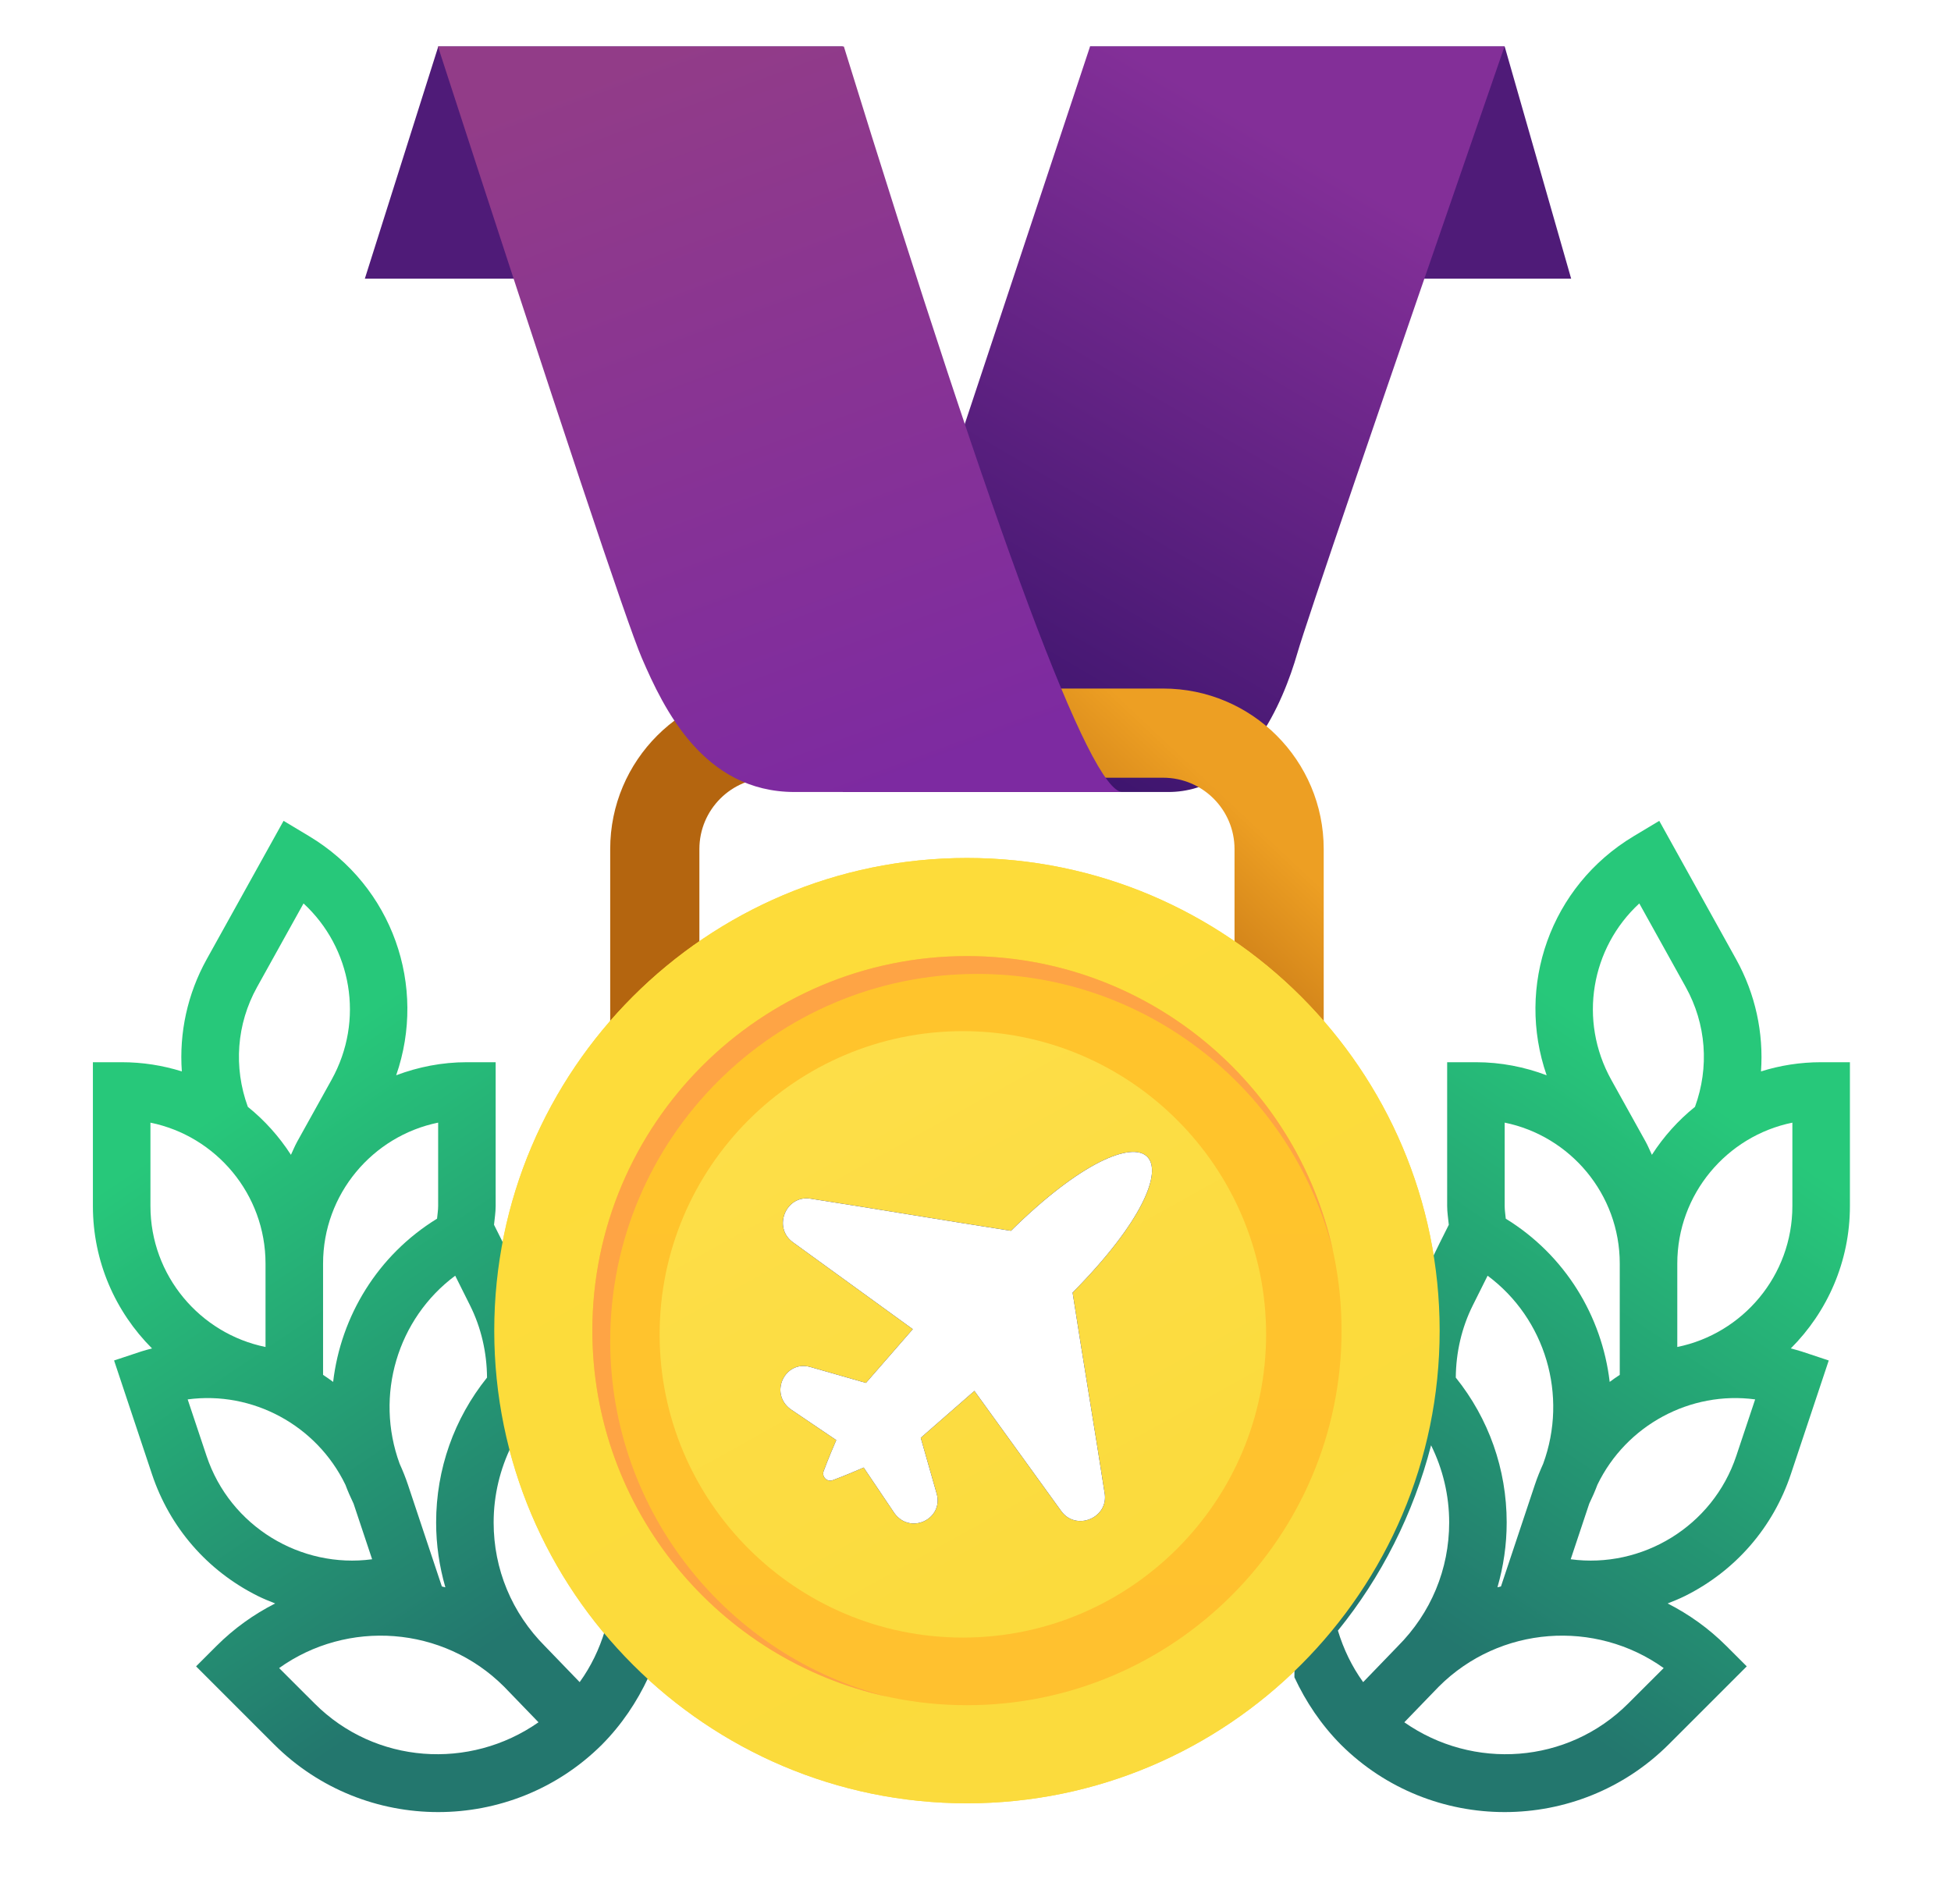 <?xml version="1.0" encoding="UTF-8"?>
<svg width="210px" height="205px" viewBox="0 0 210 205" version="1.1" xmlns="http://www.w3.org/2000/svg" xmlns:xlink="http://www.w3.org/1999/xlink">
    <!-- Generator: Sketch 64 (93537) - https://sketch.com -->
    <title>medal/gold</title>
    <desc>Created with Sketch.</desc>
    <defs>
        <linearGradient x1="71.055%" y1="14.912%" x2="26.454%" y2="100%" id="linearGradient-1">
            <stop stop-color="#832F98" offset="0%"></stop>
            <stop stop-color="#39136B" offset="100%"></stop>
        </linearGradient>
        <linearGradient x1="60.61%" y1="41.782%" x2="86.664%" y2="18.125%" id="linearGradient-2">
            <stop stop-color="#B4650F" offset="0%"></stop>
            <stop stop-color="#ED9F23" offset="100%"></stop>
        </linearGradient>
        <linearGradient x1="32.043%" y1="0%" x2="66.241%" y2="100%" id="linearGradient-3">
            <stop stop-color="#923C88" offset="0%"></stop>
            <stop stop-color="#7D2AA1" offset="100%"></stop>
        </linearGradient>
        <linearGradient x1="28.946%" y1="8.98%" x2="75.163%" y2="91.379%" id="linearGradient-4">
            <stop stop-color="#FDDC3A" offset="0%"></stop>
            <stop stop-color="#FBDB3D" offset="100%"></stop>
        </linearGradient>
        <linearGradient x1="50%" y1="9.111%" x2="50%" y2="95.417%" id="linearGradient-5">
            <stop stop-color="#FFC42C" offset="1.111%"></stop>
            <stop stop-color="#FFC732" offset="100%"></stop>
        </linearGradient>
        <linearGradient x1="30.151%" y1="6.731%" x2="74.426%" y2="86.566%" id="linearGradient-6">
            <stop stop-color="#FDDE48" offset="0%"></stop>
            <stop stop-color="#FBDB3D" offset="100%"></stop>
        </linearGradient>
        <linearGradient x1="59.159%" y1="22.218%" x2="34.935%" y2="85.926%" id="linearGradient-7">
            <stop stop-color="#27C87A" offset="0%"></stop>
            <stop stop-color="#23776E" offset="100%"></stop>
        </linearGradient>
        <linearGradient x1="59.405%" y1="21.571%" x2="34.299%" y2="87.597%" id="linearGradient-8">
            <stop stop-color="#27C87A" offset="0.979%"></stop>
            <stop stop-color="#23776E" offset="97.469%"></stop>
        </linearGradient>
        <linearGradient x1="50%" y1="25.466%" x2="50%" y2="95.417%" id="linearGradient-9">
            <stop stop-color="#FFC42C" offset="0%"></stop>
            <stop stop-color="#FFC12F" offset="100%"></stop>
        </linearGradient>
        <path d="M98.815,127.492 C91.688,126.384 84.437,125.153 77.309,124.045 C74.606,123.553 73.131,127.123 75.343,128.723 L88.247,138.08 L83.208,143.866 L77.186,142.143 C74.483,141.404 72.762,144.974 75.097,146.698 L80.013,150.022 C79.153,151.992 78.661,153.346 78.661,153.346 C78.415,153.961 79.03,154.577 79.644,154.331 C79.644,154.331 80.996,153.838 82.962,152.976 L86.28,157.901 C88.001,160.24 91.565,158.516 90.827,155.808 L89.107,149.776 L94.883,144.728 L104.223,157.655 C105.82,159.871 109.384,158.393 108.892,155.685 C107.786,148.544 106.557,141.281 105.451,134.14 C120.567,118.874 113.931,112.596 98.815,127.492 Z" id="path-10"></path>
        <filter x="-15.0%" y="-15.0%" width="130.0%" height="130.0%" filterUnits="objectBoundingBox" id="filter-11">
            <feOffset dx="0" dy="0" in="SourceAlpha" result="shadowOffsetOuter1"></feOffset>
            <feGaussianBlur stdDeviation="2" in="shadowOffsetOuter1" result="shadowBlurOuter1"></feGaussianBlur>
            <feColorMatrix values="0 0 0 0 0.843   0 0 0 0 0.533   0 0 0 0 0.106  0 0 0 0.2 0" type="matrix" in="shadowBlurOuter1"></feColorMatrix>
        </filter>
    </defs>
    <g id="Symbols" stroke="none" stroke-width="1" fill="none" fill-rule="evenodd">
        <g id="Group-2-Copy" transform="translate(10, 5)">
            <polygon id="Path-4" fill="#4F1B78" points="151.959 0 159.116 25 29.27 25 37.177 0 80.701 0 78.163 25 111.11 25 107.331 0"></polygon>
            <path d="M107.331,0 L151.943,0 C138.067,40.12 130.632,61.898 129.637,65.336 C128.145,70.492 124.184,80.256 115.757,80.256 C110.14,80.256 98.455,80.256 80.701,80.256 L107.331,0 Z" id="Path-3" fill="url(#linearGradient-1)"></path>
            <path d="M115.2,69.12 L72.96,69.12 C63.417,69.12 55.68,76.857 55.68,86.4 L55.68,117.12 C55.68,126.663 63.417,134.4 72.96,134.4 L115.2,134.4 C124.743,134.4 132.48,126.663 132.48,117.12 L132.48,86.4 C132.48,76.857 124.743,69.12 115.2,69.12 Z M115.2,78.72 C119.442,78.72 122.88,82.158 122.88,86.4 L122.88,117.12 C122.88,121.362 119.442,124.8 115.2,124.8 L72.96,124.8 C68.718,124.8 65.28,121.362 65.28,117.12 L65.28,86.4 C65.28,82.158 68.718,78.72 72.96,78.72 L115.2,78.72 Z" id="Rectangle" fill="url(#linearGradient-2)" fill-rule="nonzero"></path>
            <path d="M110.808,80.256 C107.358,80.256 97.365,53.504 80.829,-3.95630187e-13 L37.14,-3.95630187e-13 C50.194,40.226 57.507,62.167 59.08,65.822 C61.44,71.305 65.733,80.256 75.522,80.256 C85.311,80.256 99.075,80.256 110.808,80.256 Z" id="Path" fill="url(#linearGradient-3)" fill-rule="nonzero"></path>
            <path d="M94.08,87.36 C66.026,87.36 43.2,110.186 43.2,138.24 C43.2,166.294 66.026,189.12 94.08,189.12 C122.134,189.12 144.96,166.294 144.96,138.24 C144.96,110.186 122.134,87.36 94.08,87.36 Z" id="Shape" fill="url(#linearGradient-4)" fill-rule="nonzero"></path>
            <path d="M94.08,97.92 C71.848,97.92 53.76,116.008 53.76,138.24 C53.76,160.472 71.848,178.56 94.08,178.56 C116.312,178.56 134.4,160.472 134.4,138.24 C134.4,116.008 116.312,97.92 94.08,97.92 Z" id="Shape" fill="url(#linearGradient-5)" fill-rule="nonzero"></path>
            <path d="M94.08,97.92 C116.312,97.92 134.4,116.008 134.4,138.24 C134.4,138.402 134.399,138.564 134.397,138.726 L134.4,139.2 C134.4,117.497 116.742,99.84 95.04,99.84 C73.338,99.84 55.68,117.497 55.68,139.2 C55.68,160.744 73.081,178.302 94.565,178.557 L94.08,178.56 C71.848,178.56 53.76,160.472 53.76,138.24 C53.76,116.008 71.848,97.92 94.08,97.92 Z" id="Combined-Shape" fill="#FEA445" fill-rule="nonzero"></path>
            <path d="M94.08,105.6 C76.081,105.6 61.44,120.246 61.44,138.24 C61.44,156.234 76.081,170.88 94.08,170.88 C112.079,170.88 126.72,156.234 126.72,138.24 C126.72,120.246 112.079,105.6 94.08,105.6 Z" id="Shape" fill="url(#linearGradient-6)" fill-rule="nonzero"></path>
            <path d="M94.039,149.651 L84.873,155.25 C83.968,155.803 82.786,155.517 82.233,154.612 C81.969,154.18 81.887,153.66 82.004,153.166 L84.496,142.718 C84.664,142.018 84.425,141.283 83.878,140.814 L75.72,133.827 C74.915,133.137 74.822,131.925 75.511,131.119 C75.841,130.734 76.31,130.495 76.816,130.455 L87.523,129.596 C88.241,129.539 88.866,129.085 89.142,128.42 L93.267,118.502 C93.674,117.523 94.798,117.06 95.777,117.467 C96.246,117.662 96.618,118.034 96.813,118.502 L100.938,128.42 C101.214,129.085 101.839,129.539 102.557,129.596 L113.264,130.455 C114.321,130.539 115.109,131.465 115.024,132.522 C114.984,133.028 114.745,133.497 114.36,133.827 L106.202,140.814 C105.655,141.283 105.416,142.018 105.584,142.718 L108.076,153.166 C108.322,154.198 107.685,155.233 106.654,155.479 C106.16,155.597 105.64,155.515 105.207,155.25 L96.041,149.651 C95.426,149.276 94.654,149.276 94.039,149.651 Z" id="Star" fill="#FFFFFF"></path>
            <path d="M189.12,124.828 L189.12,109.344 L186.023,109.344 C183.769,109.344 181.595,109.691 179.548,110.335 C179.842,106.185 178.95,102.005 176.866,98.251 L168.598,83.362 L165.851,85.01 C156.845,90.413 153.148,101.172 156.477,110.75 C154.105,109.855 151.547,109.344 148.865,109.344 L145.768,109.344 L145.768,124.828 C145.768,125.503 145.88,126.169 145.945,126.844 L144.991,128.751 C139.997,139.2 129.327,157.348 129.327,175.553 C130.554,178.191 132.198,180.657 134.347,182.824 C139.209,187.652 145.582,190.065 151.959,190.065 C158.36,190.065 164.767,187.627 169.632,182.762 L178.015,174.379 L175.826,172.19 C173.921,170.285 171.781,168.768 169.502,167.607 C170.137,167.356 170.772,167.102 171.391,166.792 C176.81,164.083 180.852,159.425 182.765,153.681 L186.841,141.451 L183.902,140.476 C183.524,140.349 183.14,140.262 182.756,140.154 C186.689,136.224 189.12,130.805 189.12,124.828 Z M182.926,124.828 C182.926,132.307 177.597,138.562 170.539,139.999 L170.539,131.021 C170.539,123.543 175.869,117.287 182.926,115.85 L182.926,124.828 Z M166.449,92.253 L171.45,101.255 C173.661,105.238 173.995,109.892 172.444,114.147 C170.632,115.606 169.068,117.352 167.805,119.313 C167.579,118.845 167.39,118.365 167.139,117.91 L163.432,111.239 C159.868,104.82 161.265,97.034 166.449,92.253 Z M151.959,115.847 C159.016,117.287 164.346,123.54 164.346,131.018 L164.346,143 C163.974,143.241 163.618,143.495 163.262,143.758 C162.432,136.685 158.465,130.114 152.076,126.187 C152.036,125.732 151.959,125.283 151.959,124.828 L151.959,115.847 Z M155.213,154.814 L151.559,165.777 C151.435,165.811 151.305,165.832 151.181,165.869 C151.829,163.63 152.175,161.289 152.175,158.892 C152.175,153.151 150.24,147.707 146.697,143.294 C146.716,140.606 147.32,137.93 148.534,135.506 L150.122,132.325 C156.347,136.955 158.799,145.214 156.102,152.572 C155.774,153.297 155.47,154.043 155.213,154.814 Z M145.985,158.892 C145.985,163.915 144.031,168.635 140.442,172.227 L136.726,176.076 C135.512,174.395 134.611,172.518 134.01,170.53 C138.686,164.764 142.126,157.979 144.037,150.581 C145.301,153.135 145.985,155.96 145.985,158.892 Z M165.253,178.38 C158.728,184.908 148.555,185.577 141.157,180.399 L144.858,176.569 C151.442,169.985 161.735,169.316 169.075,174.562 L165.253,178.38 Z M176.891,151.717 C174.351,159.341 166.718,163.878 159.066,162.85 L161.06,156.867 C161.385,156.192 161.686,155.511 161.943,154.823 C165.049,148.41 171.951,144.706 178.919,145.641 L176.891,151.717 Z" id="Shape" fill="url(#linearGradient-7)" fill-rule="nonzero"></path>
            <path d="M59.793,124.828 L59.793,109.344 L56.696,109.344 C54.441,109.344 52.267,109.691 50.22,110.335 C50.515,106.185 49.623,102.005 47.539,98.251 L39.27,83.362 L36.523,85.01 C27.518,90.413 23.82,101.172 27.149,110.75 C24.777,109.855 22.219,109.344 19.538,109.344 L16.441,109.344 L16.441,124.828 C16.441,125.503 16.552,126.169 16.617,126.844 L15.663,128.751 C10.67,139.2 1.65556457e-12,157.348 1.65556457e-12,175.553 C1.226,178.191 2.871,180.657 5.02,182.824 C9.882,187.652 16.255,190.065 22.631,190.065 C29.032,190.065 35.439,187.627 40.305,182.762 L48.687,174.379 L46.498,172.19 C44.594,170.285 42.454,168.768 40.174,167.607 C40.809,167.356 41.444,167.102 42.063,166.792 C47.483,164.083 51.524,159.425 53.438,153.681 L57.513,141.451 L54.574,140.476 C54.197,140.349 53.813,140.262 53.429,140.154 C57.362,136.224 59.793,130.805 59.793,124.828 Z M53.599,124.828 C53.599,132.307 48.269,138.562 41.212,139.999 L41.212,131.021 C41.212,123.543 46.541,117.287 53.599,115.85 L53.599,124.828 Z M37.121,92.253 L42.122,101.255 C44.333,105.238 44.668,109.892 43.116,114.147 C41.305,115.606 39.741,117.352 38.477,119.313 C38.251,118.845 38.062,118.365 37.812,117.91 L34.105,111.239 C30.54,104.82 31.937,97.034 37.121,92.253 Z M22.631,115.847 C29.689,117.287 35.018,123.54 35.018,131.018 L35.018,143 C34.647,143.241 34.291,143.495 33.934,143.758 C33.105,136.685 29.138,130.114 22.749,126.187 C22.709,125.732 22.631,125.283 22.631,124.828 L22.631,115.847 Z M25.886,154.814 L22.232,165.777 C22.108,165.811 21.978,165.832 21.854,165.869 C22.501,163.63 22.848,161.289 22.848,158.892 C22.848,153.151 20.913,147.707 17.37,143.294 C17.388,140.606 17.992,137.93 19.206,135.506 L20.795,132.325 C27.019,136.955 29.472,145.214 26.775,152.572 C26.446,153.297 26.143,154.043 25.886,154.814 Z M16.658,158.892 C16.658,163.915 14.703,168.635 11.114,172.227 L7.398,176.076 C6.184,174.395 5.283,172.518 4.682,170.53 C9.358,164.764 12.799,157.979 14.71,150.581 C15.973,153.135 16.658,155.96 16.658,158.892 Z M35.926,178.38 C29.401,184.908 19.228,185.577 11.83,180.399 L15.53,176.569 C22.114,169.985 32.408,169.316 39.747,174.562 L35.926,178.38 Z M47.563,151.717 C45.024,159.341 37.39,163.878 29.738,162.85 L31.733,156.867 C32.058,156.192 32.358,155.511 32.615,154.823 C35.721,148.41 42.624,144.706 49.592,145.641 L47.563,151.717 Z" id="Shape-Copy-2" fill="url(#linearGradient-8)" fill-rule="nonzero" transform="translate(29.896, 136.713) scale(-1, 1) translate(-29.896, -136.713) "></path>
            <path d="M94.08,87.36 C66.026,87.36 43.2,110.186 43.2,138.24 C43.2,166.294 66.026,189.12 94.08,189.12 C122.134,189.12 144.96,166.294 144.96,138.24 C144.96,110.186 122.134,87.36 94.08,87.36 Z" id="Shape" fill="url(#linearGradient-4)" fill-rule="nonzero"></path>
            <path d="M94.08,97.92 C71.848,97.92 53.76,116.008 53.76,138.24 C53.76,160.472 71.848,178.56 94.08,178.56 C116.312,178.56 134.4,160.472 134.4,138.24 C134.4,116.008 116.312,97.92 94.08,97.92 Z" id="Shape" fill="url(#linearGradient-9)" fill-rule="nonzero"></path>
            <path d="M94.08,97.92 C113.382,97.92 129.561,111.555 133.49,129.699 C129.176,112.564 113.635,99.84 95.18,99.84 C73.4,99.84 55.68,117.56 55.68,139.34 C55.68,157.795 68.404,173.336 85.539,177.65 C67.395,173.721 53.76,157.542 53.76,138.24 C53.76,116.008 71.848,97.92 94.08,97.92 Z" id="Combined-Shape" fill="#FEA445" fill-rule="nonzero"></path>
            <path d="M93.64,106 C75.641,106 61,120.646 61,138.64 C61,156.634 75.641,171.28 93.64,171.28 C111.639,171.28 126.28,156.634 126.28,138.64 C126.28,120.646 111.639,106 93.64,106 Z" id="Shape" fill="url(#linearGradient-6)" fill-rule="nonzero"></path>
            <g id="Path">
                <use fill="black" fill-opacity="1" filter="url(#filter-11)" xlink:href="#path-10"></use>
                <use fill="#FFFFFF" fill-rule="evenodd" xlink:href="#path-10"></use>
            </g>
        </g>
    </g>
</svg>